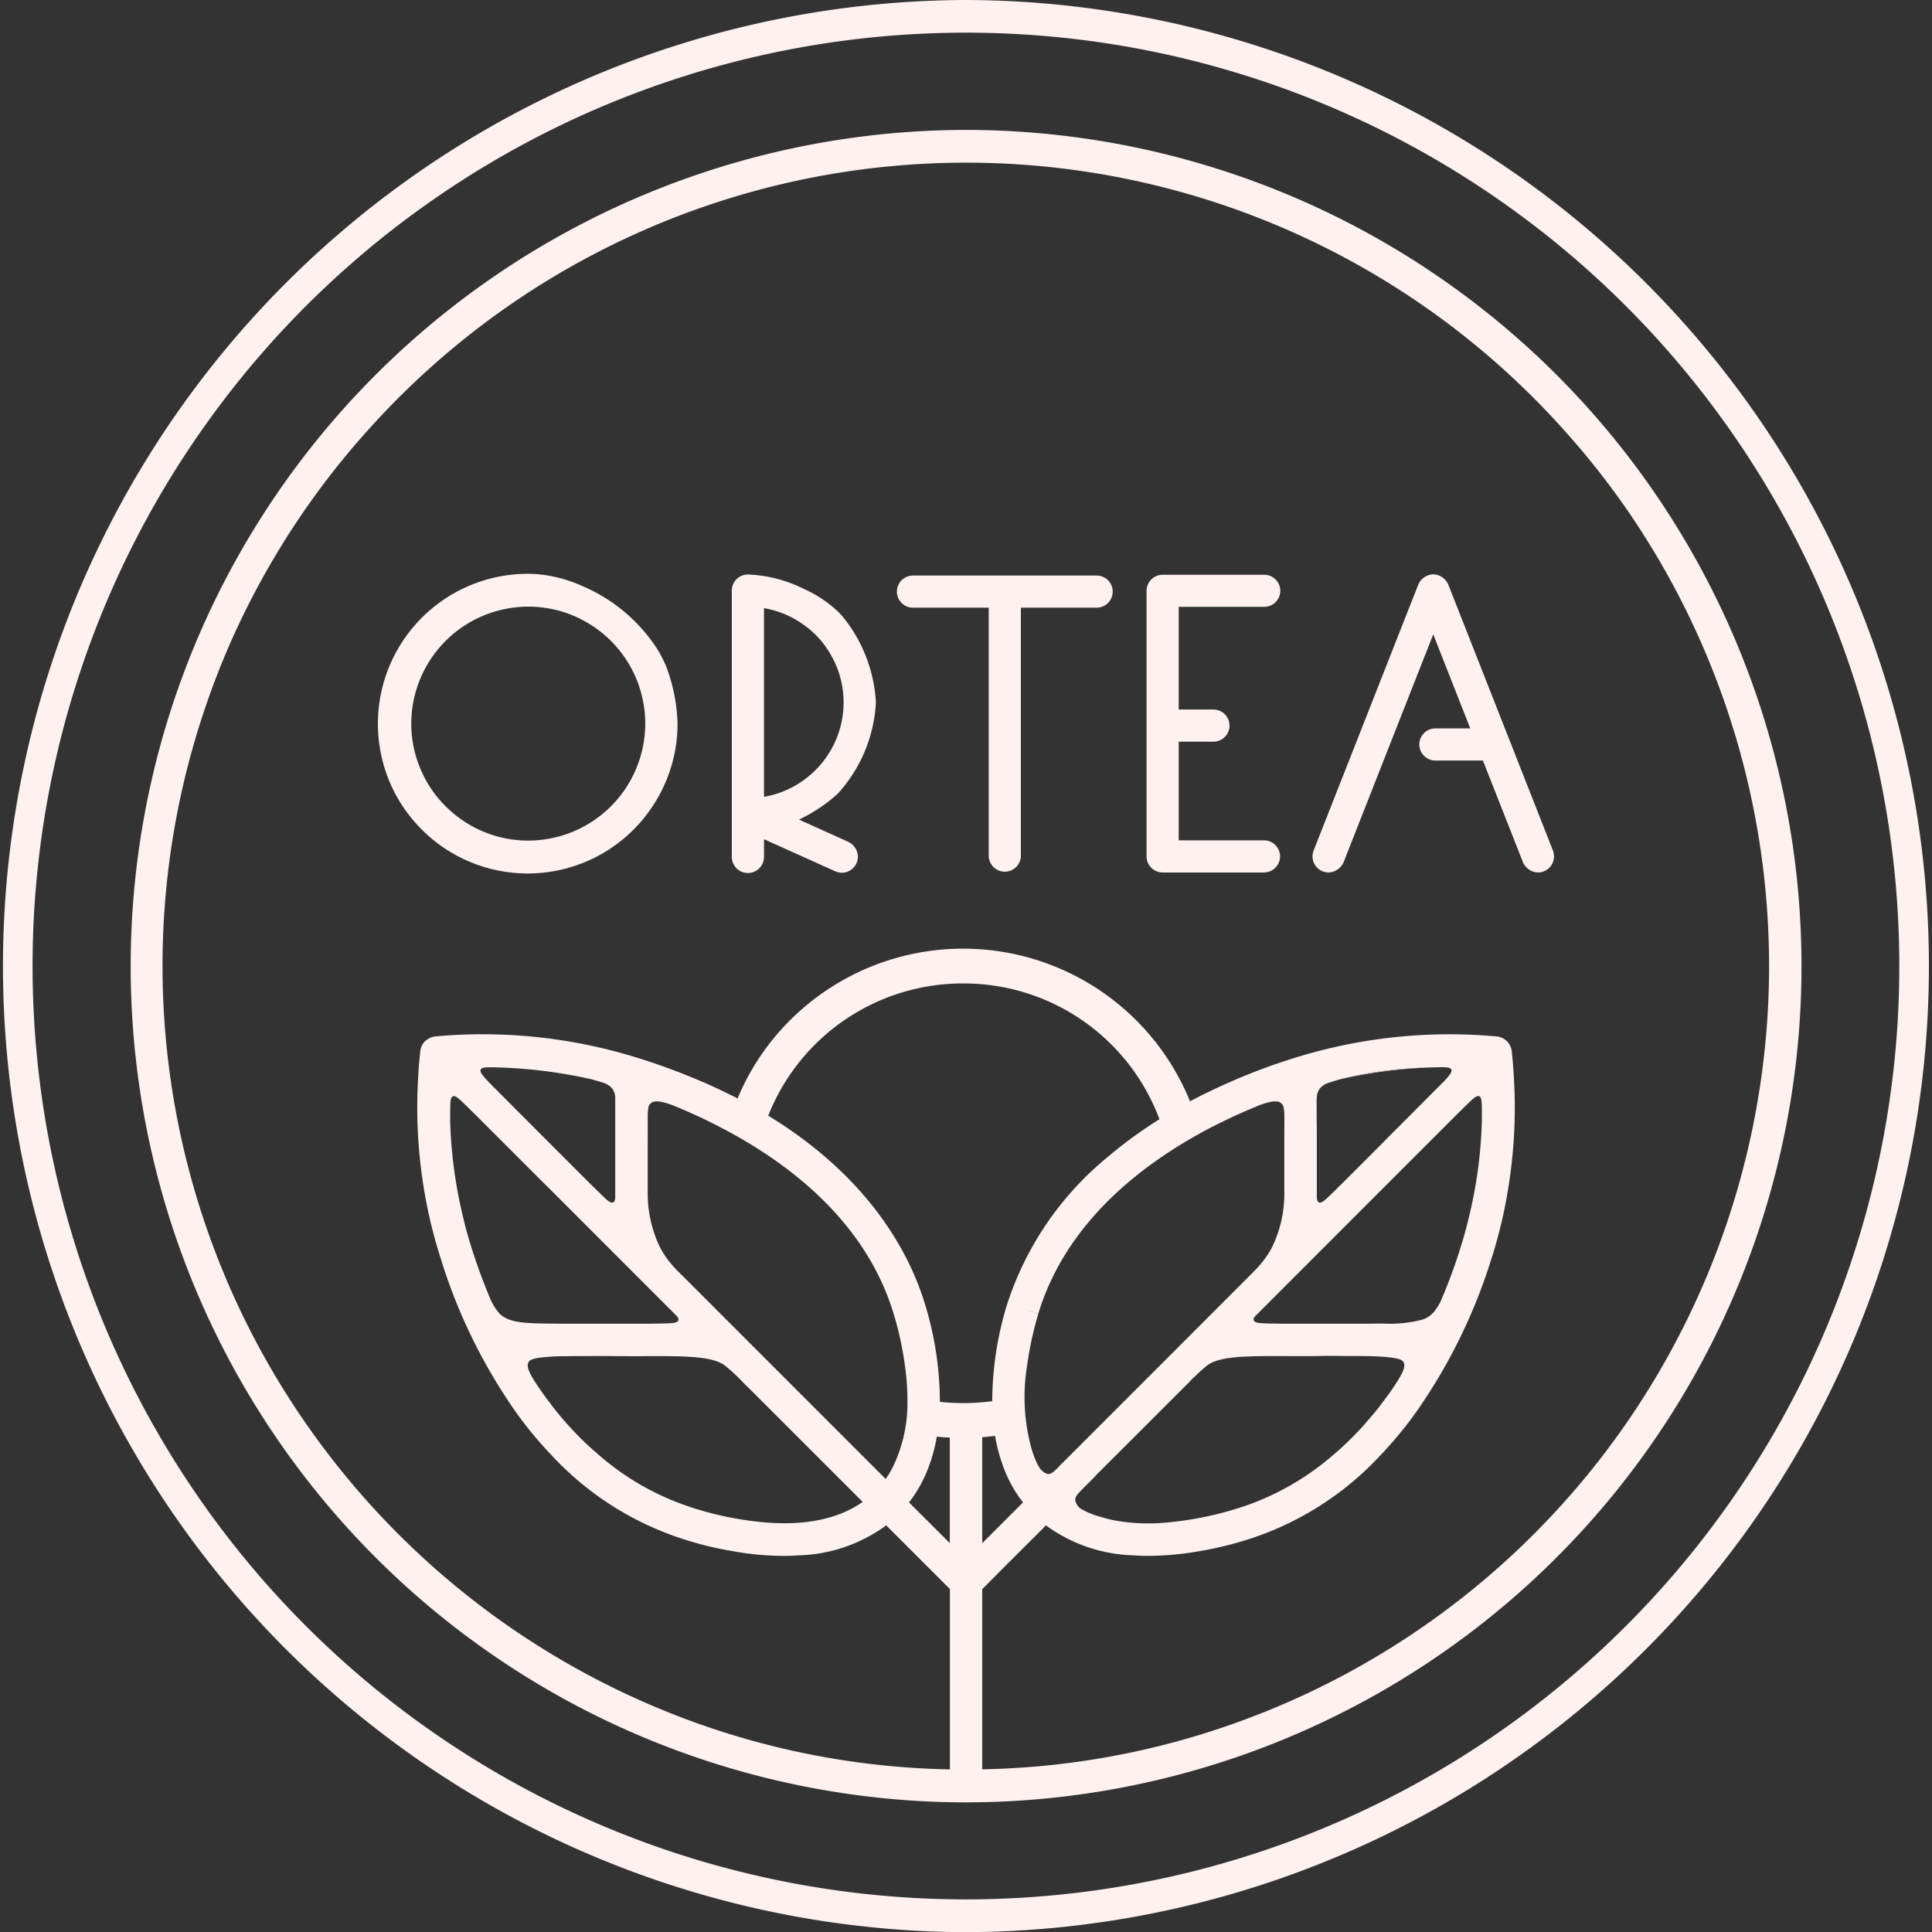 <svg xmlns="http://www.w3.org/2000/svg" width="233.578" height="233.594" viewBox="0 0 233.578 233.594"><rect x="0" y="0" width="233.578" height="233.594" fill="#333333" stroke="none"/><g transform="translate(-202.611 69.786)"><path d="M273.47,1.081" transform="translate(45.928 45.934)" fill="#fef1ef"/><path d="M319.4-69.786a116.8,116.8,0,0,0-2.586,233.562c.857.016,1.731.033,2.586.033s1.714-.016,2.571-.033A116.8,116.8,0,0,0,319.4-69.786Zm2.571,229.606c-.857.016-1.714.033-2.571.033s-1.729-.016-2.586-.033a112.843,112.843,0,1,1,5.157,0Z" transform="translate(0)" fill="#fef1ef"/><g transform="translate(218.302 -54.079)"><path d="M256.986,31.478l-.138-.138a.937.937,0,0,1,.076.069A.657.657,0,0,0,256.986,31.478Z" transform="translate(-183.147 119.625)" fill="#fef1ef"/><path d="M251.747,29.7H244.17c1.67-.035,2.67.02,4.778-.028h.129C249.536,29.7,250.337,29.7,251.747,29.7Z" transform="translate(-191.364 118.546)" fill="#fef1ef"/><path d="M253.121,29.695h-3.552C250.828,29.688,252.018,29.682,253.121,29.695Z" transform="translate(-187.865 118.554)" fill="#fef1ef"/><path d="M250.127,12.076v3.148C250.127,13.746,250.114,12.753,250.127,12.076Z" transform="translate(-187.507 107.139)" fill="#fef1ef"/><path d="M257.749,32.238a7.137,7.137,0,0,1-.643-.636Z" transform="translate(-182.98 119.795)" fill="#fef1ef"/><path d="M299.221,16.142V12.071C299.122,12.829,299.2,14.016,299.221,16.142ZM311.383,8.56h-.148a53.58,53.58,0,0,0-6.228.709c-.923.181-1.881.379-2.8.626.824-.181,1.666-.363,2.49-.511a58.4,58.4,0,0,1,7.2-.841C311.712,8.544,311.549,8.544,311.383,8.56Z" transform="translate(-155.713 104.85)" fill="#fef1ef"/><path d="M379.487,54.687v-.066c-.068-1.17-.15-2.34-.282-3.511a2.024,2.024,0,0,0-1.778-1.764,62.894,62.894,0,0,0-24.411,2.571c-2.291.709-4.516,1.516-6.626,2.406a34.561,34.561,0,0,1,1.831,3.544c.2-.1.379-.165.575-.247,1.286-.445,2.044-.577,2.505-.231a.887.887,0,0,1,.346.626c1.335-.659,2.7-1.3,4.106-1.9a1.621,1.621,0,0,1,.361-.61,2.483,2.483,0,0,1,1.106-.61q.668-.223,1.333-.4c.033,0,.049-.016.066-.016.923-.247,1.881-.445,2.8-.626a53.586,53.586,0,0,1,6.228-.709h.148c.166-.016.33-.016.513-.016h.049c.4-.016.824-.033,1.269-.049,1.416-.033,2.124-.082,2.273.264.133.3-.18.659-.939,1.5l-.1.082L363.9,61.906v.016c.031.775.015,1.829,0,3.313v2.209l5.124-5.126.033-.033,3.527-3.527.412-.4c.148-.132.282-.28.429-.429,1.022-.989,1.5-1.5,1.862-1.351.346.165.3.874.313,2.752a54.9,54.9,0,0,1-1.681,12.328c-.163.709-.362,1.4-.559,2.093a66.059,66.059,0,0,1-2.622,7.334v.016a7.065,7.065,0,0,1-1.005,1.632,3.182,3.182,0,0,1-1.366.857V84.5l8.437-8.439c.132-.412.249-.808.363-1.187a58.706,58.706,0,0,0,1.78-8.241A60.1,60.1,0,0,0,379.487,54.687Zm-16.828,40.1c-.166.2-.313.379-.462.544a37.555,37.555,0,0,1-4.7,4.73,32.4,32.4,0,0,1-10.81,6.148,1.638,1.638,0,0,0-.265.082,40.815,40.815,0,0,1-8.981,1.829l-3.957,3.956c.593.049,1.187.066,1.78.066a36.637,36.637,0,0,0,6.032-.544,43.568,43.568,0,0,0,6.345-1.549A37.255,37.255,0,0,0,363.35,99.962a47.337,47.337,0,0,0,4.269-5.159h-4.4C363.039,94.8,362.839,94.787,362.66,94.787Zm-82.624,11.5c-.082-.033-.148-.049-.229-.082a31.921,31.921,0,0,1-10.83-6.148,37.843,37.843,0,0,1-4.4-4.351c-.232-.264-.494-.577-.776-.923-.048-.066-.114-.132-.165-.2-.247-.313-.494-.626-.724-.956-.494-.626-.991-1.319-1.516-2.11-1.122-1.681-1.3-2.324-1.057-2.785.1-.2.3-.412,1.434-.56A26.559,26.559,0,0,1,264.528,88h.412c1.416-.033,2.355,0,3.921-.033l-.808-.808c-.262-.28-.674-.643-1.121-1.137a15.185,15.185,0,0,1-1.581-1.945h-.857c-1.089-.016-1.37-.016-1.665-.016-2.985-.033-4.979-.082-6.1-1.319a6.913,6.913,0,0,1-1.007-1.648.126.126,0,0,1-.033-.082,71.3,71.3,0,0,1-2.588-7.252c-.2-.692-.4-1.384-.559-2.093a56.208,56.208,0,0,1-1.683-12.229v-.016c.018-1.945-.033-2.67.33-2.835.346-.148.824.363,1.848,1.351.3.3.575.577.841.824l.379.379,3.13,3.132,5.159,5.159v-4.8c0-.264,0-.494.016-.709v-.016h-.016l-6.955-6.972c-.064-.066-.13-.148-.2-.214-.691-.758-.956-1.088-.841-1.368.117-.231.463-.28,1.121-.28h.527c.2,0,.4.016.626.016.232.016.447.016.661.033a58.214,58.214,0,0,1,7.959.89c.776.132,1.534.3,2.291.461h.016c.5.132,1.005.264,1.483.429a2.314,2.314,0,0,1,1.106.61,1.367,1.367,0,0,1,.346.56c1.432.593,2.817,1.22,4.137,1.862a.822.822,0,0,1,.328-.544c.447-.33,1.137-.231,2.324.165a34.309,34.309,0,0,1,1.881-3.544c-1.848-.742-3.825-1.45-5.9-2.093a62.922,62.922,0,0,0-24.409-2.571,1.884,1.884,0,0,0-.791.264,1.921,1.921,0,0,0-1,1.5c-.133,1.2-.232,2.39-.28,3.577a60.1,60.1,0,0,0,.542,11.949,58.77,58.77,0,0,0,1.8,8.241c.114.379.229.791.379,1.22A66.062,66.062,0,0,0,258.84,94.8a47.531,47.531,0,0,0,4.269,5.159h.016v.016a37.246,37.246,0,0,0,15.707,10.07A41.87,41.87,0,0,0,285.2,111.6a34.656,34.656,0,0,0,6,.544c.595,0,1.187-.016,1.782-.066L289,108.1A40.243,40.243,0,0,1,280.035,106.291Zm75.718-50.17c-1.4.593-2.771,1.236-4.106,1.9a5.172,5.172,0,0,1,.066.659c.016.692,0,1.731,0,3.428v1.764c1.335-.709,2.639-1.368,3.924-1.961v-1.17c-.016-2.126-.1-3.313,0-4.071A1.622,1.622,0,0,1,355.754,56.121Zm-72.239-.313c-1.319-.626-2.7-1.22-4.153-1.8a34.309,34.309,0,0,0-1.881,3.544l.148.049c.017,0,.035,0,.035.016.939.379,1.91.791,2.934,1.269.641.28,1.286.593,1.96.939a32.022,32.022,0,0,1,1.928-3.544C284.172,56.121,283.844,55.973,283.515,55.808Zm-12.692.841V61.89c1.287.593,2.588,1.236,3.923,1.945V58.956a6.585,6.585,0,0,1,.084-1.022c-1.32-.643-2.7-1.269-4.137-1.862A1.862,1.862,0,0,1,270.822,56.648Zm42.407-116.9a101.1,101.1,0,0,0-2.586,202.164c.857.016,1.714.033,2.586.033s1.714-.016,2.571-.033A101.1,101.1,0,0,0,313.23-60.256Zm-1.961,170.849-4.928-4.912a16.138,16.138,0,0,0,2.39-4.335,19.49,19.49,0,0,0,.972-3.626c.513.066,1.04.1,1.566.115Zm-7.629-7.944a1.372,1.372,0,0,1-.117.2L278.933,78.256c-.216-.214-.513-.494-.857-.857a11.579,11.579,0,0,1-1.881-2.637,15.07,15.07,0,0,1-1.45-6.312V58.956a6.585,6.585,0,0,1,.084-1.022.822.822,0,0,1,.328-.544c.447-.33,1.137-.231,2.324.165l.148.049c.017,0,.035,0,.035.016.939.379,1.91.791,2.934,1.269.641.28,1.286.593,1.96.939,8.488,4.219,18.41,11.438,21.922,23.041a39.533,39.533,0,0,1,1.383,6.411,27.872,27.872,0,0,1,.282,3.939,17.658,17.658,0,0,1-1.665,7.977A8.612,8.612,0,0,1,303.639,102.649ZM289,108.1a40.243,40.243,0,0,1-8.968-1.813c-.082-.033-.148-.049-.229-.082a31.921,31.921,0,0,1-10.83-6.148,37.843,37.843,0,0,1-4.4-4.351c-.232-.264-.494-.577-.776-.923-.048-.066-.114-.132-.165-.2-.247-.313-.494-.626-.724-.956-.494-.626-.991-1.319-1.516-2.11-1.122-1.681-1.3-2.324-1.057-2.785.1-.2.3-.412,1.434-.56A26.559,26.559,0,0,1,264.528,88h.412c1.416-.033,2.355,0,3.921-.033.265.016.544,0,.857,0h.133c.445.016,1.253.033,2.67.033h1.317c1.253-.016,2.439-.016,3.544,0,3.2.033,5.62.231,6.79,1.2.513.429.958.824,1.253,1.121a.737.737,0,0,1,.117.1l.165.165a1.058,1.058,0,0,1,.13.132.216.216,0,0,1,.068.066c.033.016.049.049.066.066s.049.033.064.066a2.476,2.476,0,0,1,.214.231l.643.626,13.846,13.845C297.374,107.989,293.008,108.434,289,108.1ZM270.822,56.648V68.911c-.033.28-.114.429-.247.494-.311.132-.74-.247-1.531-1.038-.1-.1-.216-.2-.33-.313-.15-.148-.282-.28-.429-.429-.134-.132-.249-.247-.381-.363l-5.34-5.34v-.016h-.016l-6.955-6.972c-.064-.066-.13-.148-.2-.214-.691-.758-.956-1.088-.841-1.368.117-.231.463-.28,1.121-.28h.527c.2,0,.4.016.626.016.232.016.447.016.661.033a58.214,58.214,0,0,1,7.959.89c.776.132,1.534.3,2.291.461h.016c.5.132,1.005.264,1.483.429a2.314,2.314,0,0,1,1.106.61,1.367,1.367,0,0,1,.346.56A1.862,1.862,0,0,1,270.822,56.648Zm-19.959,2.769c.018-1.945-.033-2.67.33-2.835.346-.148.824.363,1.848,1.351.3.3.575.577.841.824l.379.379,3.13,3.132,5.159,5.159L278.3,83.184c.148.214.2.363.148.494-.132.346-.841.346-2.258.379-.33,0-.626,0-.921.016H264.495c-1.089-.016-1.37-.016-1.665-.016-2.985-.033-4.979-.082-6.1-1.319a6.913,6.913,0,0,1-1.007-1.648.126.126,0,0,1-.033-.082,71.3,71.3,0,0,1-2.588-7.252c-.2-.692-.4-1.384-.559-2.093a56.208,56.208,0,0,1-1.683-12.229Zm62.02-16.482a25.253,25.253,0,0,1,23.735,16.416,53.662,53.662,0,0,0-6.3,4.6,38.215,38.215,0,0,0-12.114,17.767A40.223,40.223,0,0,0,316.4,93.436a26.3,26.3,0,0,1-6.331.082,40.375,40.375,0,0,0-1.795-11.8c-1.764-5.818-6.463-15.18-18.954-22.794A25.278,25.278,0,0,1,312.883,42.936ZM345.171,59.2c1.055-.494,2.077-.939,3.051-1.335.2-.1.379-.165.575-.247,1.286-.445,2.044-.577,2.505-.231a.887.887,0,0,1,.346.626,5.172,5.172,0,0,1,.066.659c.016.692,0,1.731,0,3.428v6.345a14.781,14.781,0,0,1-1.449,6.312,11.361,11.361,0,0,1-2,2.752c-.3.313-.542.56-.725.742l-21.985,22-.315.313c-.147.148-.28.28-.412.4-.3.313-.526.56-.725.742a.793.793,0,0,0-.115.1l-.064.066c-.348.3-.562.4-.824.363a.561.561,0,0,1-.232-.082,1.829,1.829,0,0,1-.841-.824.125.125,0,0,1-.033-.066,2.916,2.916,0,0,1-.28-.544,2,2,0,0,1-.115-.28.354.354,0,0,1-.066-.132l-.1-.264c-.033-.1-.066-.2-.1-.28v-.016a5.493,5.493,0,0,1-.183-.577,23.255,23.255,0,0,1-.542-9.955,41,41,0,0,1,1.366-6.345l-1.877-.577,1.877.56c3.412-11.24,12.856-18.377,21.179-22.662C343.836,59.846,344.513,59.516,345.171,59.2Zm20.965,29.535c.232.461.049,1.1-1.07,2.785-.379.593-.775,1.121-1.139,1.615-.13.181-.264.363-.4.527-.114.165-.247.33-.361.494-.181.231-.348.429-.511.626s-.313.379-.462.544a37.555,37.555,0,0,1-4.7,4.73,32.4,32.4,0,0,1-10.81,6.148,1.638,1.638,0,0,0-.265.082,40.815,40.815,0,0,1-8.981,1.829,22.739,22.739,0,0,1-6.593-.33c-.016,0-.033-.016-.068-.016-.132-.033-.262-.066-.412-.1-.3-.082-.659-.181-1.038-.3a8.928,8.928,0,0,1-1.912-.758.057.057,0,0,0-.033-.016,1.677,1.677,0,0,1-.939-1.137c-.081-.659.577-1.038,2.505-3.049a.485.485,0,0,1,.082-.1.559.559,0,0,1,.1-.1L339.65,91.7l.082-.082.364-.363c.081-.082.147-.148.214-.231a3.457,3.457,0,0,1,.246-.247s.132-.132.379-.363l.1-.1c.313-.3.742-.692,1.253-1.121,1.17-.972,3.593-1.17,6.79-1.2,1.106-.016,2.291-.016,3.544,0h1.337c1.5,0,2.306-.016,2.751-.033h.033c.313,0,.593.016.859,0,1.564.033,2.505,0,3.938.033h.412a26.2,26.2,0,0,1,2.738.181C365.823,88.326,366.02,88.54,366.136,88.738Zm7.779-17.075c-.163.709-.362,1.4-.559,2.093a66.059,66.059,0,0,1-2.622,7.334v.016a7.065,7.065,0,0,1-1.005,1.632,3.182,3.182,0,0,1-1.366.857,15.458,15.458,0,0,1-4.715.462c-.313,0-.575,0-1.681.016H351.187c-.3-.016-.592-.016-.921-.016-1.419-.033-2.11-.033-2.243-.379a.48.48,0,0,1,.117-.461L363.9,67.444l5.124-5.126.033-.033,3.527-3.527.412-.4c.148-.132.282-.28.429-.429,1.022-.989,1.5-1.5,1.862-1.351.346.165.3.874.313,2.752A54.9,54.9,0,0,1,373.915,71.663Zm-6.263-18.509h.148c.166-.016.33-.016.513-.016h.049c.4-.016.824-.033,1.269-.049,1.416-.033,2.124-.082,2.273.264.133.3-.18.659-.939,1.5l-.1.082L363.9,61.906v.016l-5.342,5.34c-.114.115-.247.231-.379.363-.13.148-.28.28-.429.429-1.022.989-1.5,1.5-1.846,1.352-.147-.066-.231-.231-.262-.527V60.736c-.016-2.126-.1-3.313,0-4.071a1.952,1.952,0,0,1,.476-1.154,2.483,2.483,0,0,1,1.106-.61q.668-.223,1.333-.4c.033,0,.049-.016.066-.016.923-.247,1.881-.445,2.8-.626A53.586,53.586,0,0,1,367.652,53.154Zm-52.46,57.455V97.8c.509-.049,1.037-.1,1.548-.165a20.888,20.888,0,0,0,.991,3.708,15.7,15.7,0,0,0,2.39,4.335Zm33.342,20.717a96.043,96.043,0,0,1-32.734,6.609c-.2,0-.412.016-.608.016V116.164l.608-.61,2.176-2.192,4.666-4.648.245-.264a18.8,18.8,0,0,0,10.6,3.626c.593.049,1.187.066,1.78.066a36.637,36.637,0,0,0,6.032-.544,43.568,43.568,0,0,0,6.345-1.549A37.255,37.255,0,0,0,363.35,99.962a47.337,47.337,0,0,0,4.269-5.159,66.6,66.6,0,0,0,9.18-18.74c.132-.412.249-.808.363-1.187a58.706,58.706,0,0,0,1.78-8.241,60.1,60.1,0,0,0,.546-11.949v-.066c-.068-1.17-.15-2.34-.282-3.511a2.024,2.024,0,0,0-1.778-1.764,62.894,62.894,0,0,0-24.411,2.571c-2.291.709-4.516,1.516-6.626,2.406-1.384.577-2.734,1.187-4.036,1.829-.363.165-.709.346-1.04.511-.346.181-.676.346-1,.527a29.618,29.618,0,0,0-50.518-7.4,29.057,29.057,0,0,0-4.185,7.054c-.364-.2-.743-.379-1.122-.56-.313-.165-.641-.313-.971-.478-1.319-.626-2.7-1.22-4.153-1.8-1.848-.742-3.825-1.45-5.9-2.093a62.922,62.922,0,0,0-24.409-2.571,1.884,1.884,0,0,0-.791.264,1.921,1.921,0,0,0-1,1.5c-.133,1.2-.232,2.39-.28,3.577a60.1,60.1,0,0,0,.542,11.949,58.77,58.77,0,0,0,1.8,8.241c.114.379.229.791.379,1.22A66.062,66.062,0,0,0,258.84,94.8a47.531,47.531,0,0,0,4.269,5.159h.016v.016a37.246,37.246,0,0,0,15.707,10.07A41.87,41.87,0,0,0,285.2,111.6a34.656,34.656,0,0,0,6,.544c.595,0,1.187-.016,1.782-.066a18.749,18.749,0,0,0,10.6-3.626l7.7,7.7v21.805c-.213,0-.412-.016-.625-.016a95.958,95.958,0,0,1-32.718-6.609,97.52,97.52,0,0,1-42.191-31.991A96.971,96.971,0,0,1,221.559,8.7c.991-2.851,2.128-5.653,3.38-8.389A97.6,97.6,0,0,1,235.668-17.6q2.717-3.585,5.736-6.889a97,97,0,0,1,144.378.808,95.669,95.669,0,0,1,7.88,10.1,97.174,97.174,0,0,1-45.127,144.907Z" transform="translate(-212.131 60.256)" fill="#fef1ef"/><path d="M328.085,6.448a1.941,1.941,0,0,1-1.943,1.943,2.07,2.07,0,0,1-1.806-1.231L319.49-5.14h-5.716A1.956,1.956,0,0,1,311.8-7.083a1.948,1.948,0,0,1,1.95-1.945h4.209L313.486-20.4,302.644,7.16a2.069,2.069,0,0,1-1.813,1.231,1.946,1.946,0,0,1-1.943-1.943,2.107,2.107,0,0,1,.137-.712l12.655-32.162a2.068,2.068,0,0,1,1.806-1.233,2.071,2.071,0,0,1,1.815,1.233L327.957,5.736A2.32,2.32,0,0,1,328.085,6.448Z" transform="translate(-155.898 81.384)" fill="#fef1ef"/><path d="M302.855,6.426a1.953,1.953,0,0,1-1.91,1.943H288.659a1.946,1.946,0,0,1-1.943-1.943V-25.682a1.946,1.946,0,0,1,1.943-1.943h12.279a1.947,1.947,0,0,1,1.945,1.943,1.946,1.946,0,0,1-1.945,1.937H290.6V-11.33h4.2a1.943,1.943,0,0,1,1.943,1.945A1.946,1.946,0,0,1,294.8-7.442h-4.2V4.481h10.336A1.956,1.956,0,0,1,302.855,6.426Z" transform="translate(-163.787 81.406)" fill="#fef1ef"/><path d="M294.492-25.624a1.946,1.946,0,0,1-1.943,1.943H283.39V6.293a1.943,1.943,0,0,1-3.886,0V-23.681h-9.159a1.946,1.946,0,0,1-1.943-1.943,1.941,1.941,0,0,1,1.943-1.943h22.2A1.941,1.941,0,0,1,294.492-25.624Z" transform="translate(-175.658 81.444)" fill="#fef1ef"/><path d="M267.152.406a15.852,15.852,0,0,0,2.027-1.632,17.76,17.76,0,0,0,4.532-10.911v-.082a17.988,17.988,0,0,0-3.774-10.037,9.186,9.186,0,0,0-.758-.857,14.76,14.76,0,0,0-4.1-2.752,16.622,16.622,0,0,0-6.84-1.78,1.948,1.948,0,0,0-1.945,1.945V6.455a1.946,1.946,0,1,0,3.891,0V4.361l8.6,3.873a2.308,2.308,0,0,0,.808.181,1.952,1.952,0,0,0,1.945-1.961A2.066,2.066,0,0,0,270.4,4.691l-5.983-2.7a1.435,1.435,0,0,0,.231-.115A20.507,20.507,0,0,0,267.152.406Zm-6.97-23.981a11.451,11.451,0,0,1,4.516,1.813,11.326,11.326,0,0,1,3.807,4.269,11.4,11.4,0,0,1,1.3,5.324A11.547,11.547,0,0,1,265.522-3.2a11.523,11.523,0,0,1-5.34,2.439Z" transform="translate(-183.508 81.393)" fill="#fef1ef"/><path d="M265.142-16.6a15.458,15.458,0,0,0-.991-1.928,20.233,20.233,0,0,0-9.131-7.7,16.846,16.846,0,0,0-5.586-1.434c-.331-.016-.659-.033-.991-.033A18.134,18.134,0,0,0,230.331-9.583,18.24,18.24,0,0,0,231.485-3.2a17.814,17.814,0,0,0,2.917,5.06,18.113,18.113,0,0,0,14.042,6.675A18.085,18.085,0,0,0,264.151-.584a17.958,17.958,0,0,0,2.406-9v-.033A21.123,21.123,0,0,0,265.142-16.6ZM248.51,4.559A14.042,14.042,0,0,1,238.984.85a13.878,13.878,0,0,1-3.3-4.483,14.1,14.1,0,0,1-1.318-5.95A14.159,14.159,0,0,1,248.51-23.724a12.624,12.624,0,0,1,1.782.115,13.8,13.8,0,0,1,5.223,1.747,14.138,14.138,0,0,1,7.138,12.279A14.161,14.161,0,0,1,248.51,4.559Z" transform="translate(-200.334 81.36)" fill="#fef1ef"/></g></g></svg>